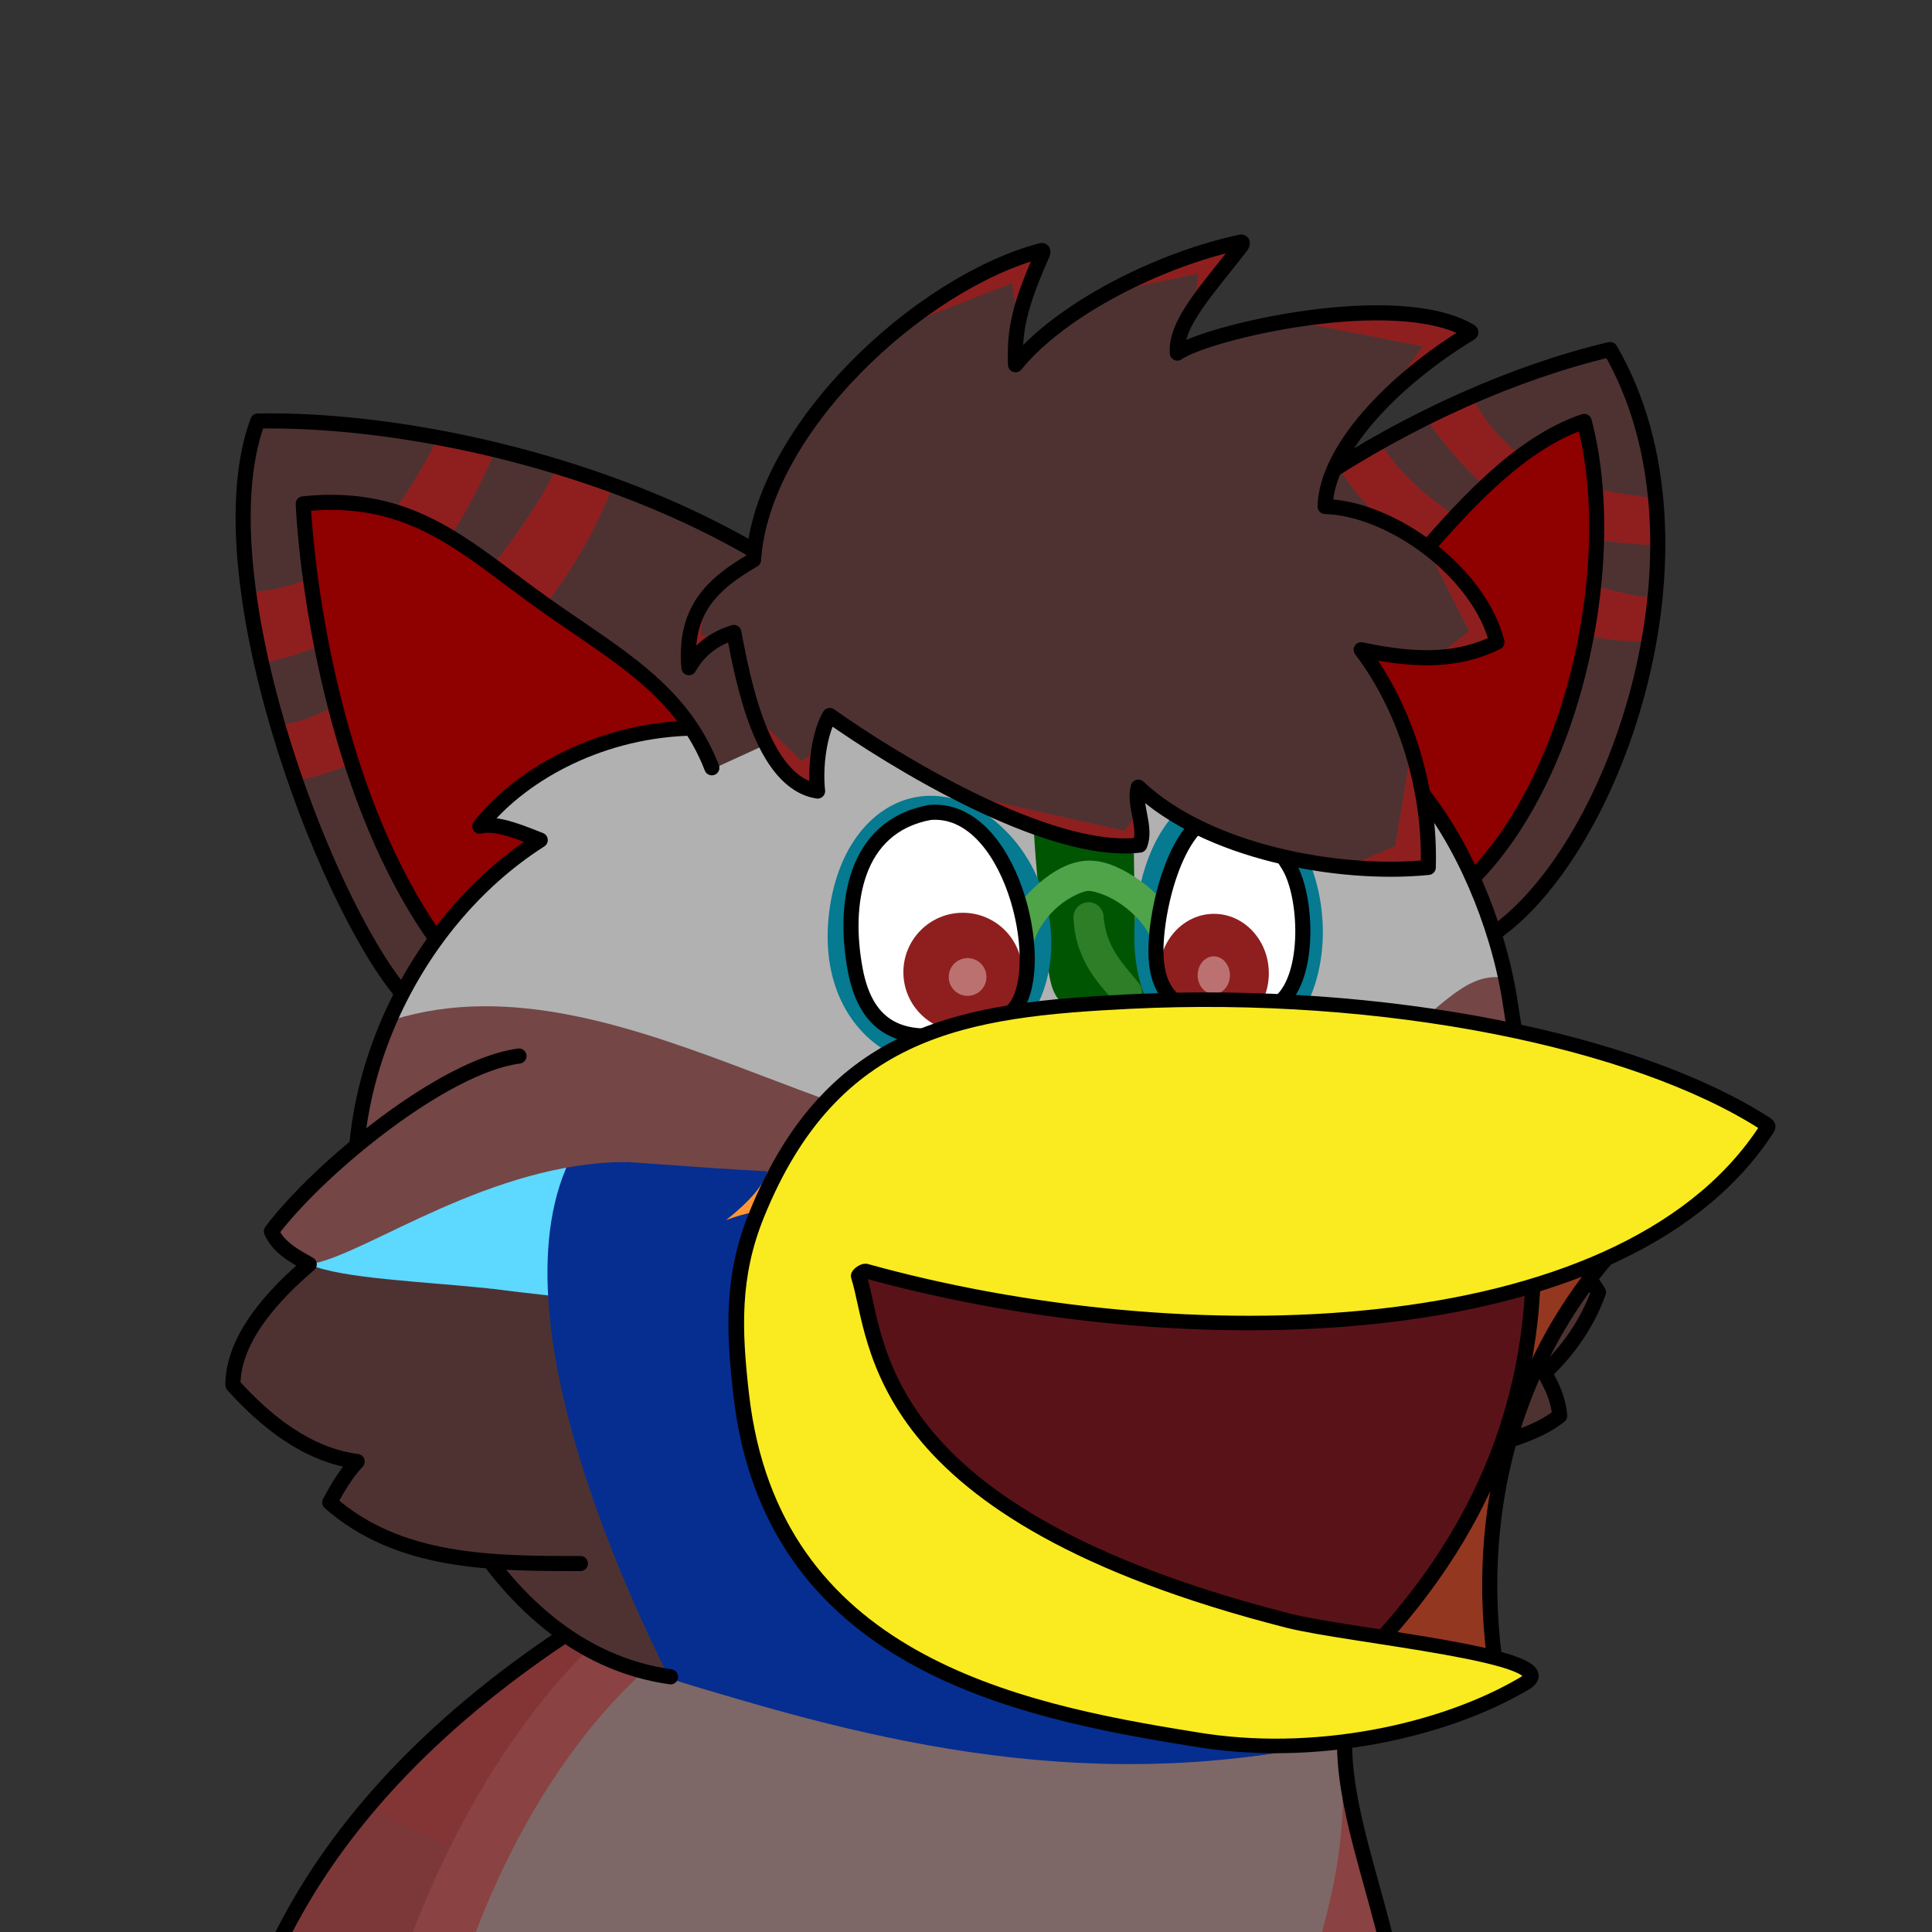 <?xml version="1.0" encoding="UTF-8" standalone="no"?>
<!-- Created with Inkscape (http://www.inkscape.org/) -->

<svg
   width="512"
   height="512"
   viewBox="0 0 135.467 135.467"
   version="1.1"
   id="svg5"
   inkscape:version="1.2.1 (9c6d41e410, 2022-07-14, custom)"
   sodipodi:docname="popping.svg"
   xml:space="preserve"
   xmlns:inkscape="http://www.inkscape.org/namespaces/inkscape"
   xmlns:sodipodi="http://sodipodi.sourceforge.net/DTD/sodipodi-0.dtd"
   xmlns="http://www.w3.org/2000/svg"
   xmlns:svg="http://www.w3.org/2000/svg"><rect x="0" y="0" width="135.467" height="135.467" fill="#333333" stroke="none"/><sodipodi:namedview
     id="namedview7"
     pagecolor="#ffffff"
     bordercolor="#666666"
     borderopacity="1.0"
     inkscape:pageshadow="2"
     inkscape:pageopacity="0.0"
     inkscape:pagecheckerboard="0"
     inkscape:document-units="px"
     showgrid="false"
     inkscape:zoom="2.434693"
     inkscape:cx="295.72517"
     inkscape:cy="355.4863"
     inkscape:window-width="1920"
     inkscape:window-height="1011"
     inkscape:window-x="0"
     inkscape:window-y="32"
     inkscape:window-maximized="1"
     inkscape:current-layer="g11376"
     inkscape:showpageshadow="0"
     inkscape:deskcolor="#d1d1d1" /><defs
     id="defs2" /><g
     inkscape:groupmode="layer"
     id="layer2"
     inkscape:label="Base Frame"
     style="display:inline"><g
       id="g1082"
       style="display:inline"
       transform="translate(0,12.877)"
       inkscape:label="left ear [ears.canine]"><path
         style="opacity:1;fill:#4e3232;fill-opacity:1;stroke:none;stroke-width:1.058;stroke-linecap:round;stroke-linejoin:round;stroke-dasharray:none;stroke-opacity:1"
         d="m 75.792,37.298 c 7.393,-12.51 23.862,-22.55 37.108,-25.668 8.042,13.843 0.138,35.895 -8.699,41.309"
         id="path1034"
         sodipodi:nodetypes="ccc"
         inkscape:label="path1034 [ears.canine.base] {mandatory}" /><path
         style="display:inline;fill:#8f1f1f;fill-opacity:1;stroke:none;stroke-width:1.058;stroke-linecap:round;stroke-linejoin:round;stroke-opacity:1"
         d="m 96.806,18.091 c 2.513,4.908 13.522,10.618 19.24,10.948 l -0.429,3.06 C 106.434,32.323 97.115,25.241 93.822,19.862 Z"
         id="path8681-3-7"
         sodipodi:nodetypes="ccccc"
         inkscape:label="path8681-3 [ears.canine.stripe.2] {hidden}" /><path
         style="display:inline;fill:#8f1f1f;fill-opacity:1;stroke:none;stroke-width:1.058;stroke-linecap:round;stroke-linejoin:round;stroke-opacity:1"
         d="m 103.189,14.916 c 2.442,4.789 7.082,6.619 12.899,7.114 l 0.164,3.323 c -8.767,-0.18 -12.697,-3.851 -16.304,-8.925 z"
         id="path8681-6"
         sodipodi:nodetypes="ccccc"
         inkscape:label="path8681 [ears.canine.stripe.1] {hidden}" /><path
         style="opacity:1;fill:#8f0000;fill-opacity:1;stroke:none;stroke-width:1.058;stroke-linecap:round;stroke-linejoin:round;stroke-opacity:1"
         d="m 87.611,36.922 c 7.292,-1.766 14.017,-17.063 23.469,-20.253 2.741,10.331 -1.062,27.268 -9.794,33.768"
         id="path2636"
         sodipodi:nodetypes="ccc"
         inkscape:label="path2636 [ears.canine.inner] {mandatory}" /><path
         style="opacity:1;fill:none;fill-opacity:1;stroke:#000000;stroke-width:1.058;stroke-linecap:round;stroke-linejoin:round;stroke-opacity:1"
         d="m 87.611,36.922 c 7.292,-1.766 14.017,-17.063 23.469,-20.253 2.741,10.331 -1.062,27.268 -9.794,33.768"
         id="path432"
         sodipodi:nodetypes="ccc" /><path
         style="opacity:1;fill:none;stroke:#000000;stroke-width:1.058;stroke-linecap:round;stroke-linejoin:round;stroke-dasharray:none;stroke-opacity:1"
         d="m 75.792,37.298 c 7.393,-12.51 23.862,-22.55 37.108,-25.668 8.042,13.843 0.138,35.895 -8.699,41.309"
         id="path998"
         sodipodi:nodetypes="ccc" /></g><g
       id="g1844"
       transform="rotate(-5.351,243.928,83.843)"
       style="display:inline"><path
         style="opacity:1;fill:#4e3232;fill-opacity:1;stroke:none;stroke-width:1.058;stroke-linecap:round;stroke-linejoin:round;stroke-dasharray:none;stroke-opacity:1"
         d="m 106.374,65.224 c 3.326,1.398 5.078,5.598 5.13,9.019 -0.683,0.503 -1.543,0.498 -2.305,0.784 1.145,0.738 2.247,2.001 2.826,3.257 -0.943,2.038 -2.514,3.916 -4.302,5.278 0.462,0.989 0.807,1.988 0.785,3.096 -2.502,1.623 -5.686,1.347 -8.246,2.927"
         id="path1766"
         inkscape:label="path1766 [head.base]" /><path
         style="display:inline;fill:#5dd8ff;stroke:none;stroke-width:1.058;stroke-linecap:round;stroke-linejoin:round;stroke-miterlimit:4;stroke-dasharray:none;stroke-opacity:1"
         d="m 107.059,79.158 c 1.975,0.996 5.082,7.044 3.859,7.665 -0.815,0.414 -1.609,1.315 -3.488,1.255 -10.441,11.284 -3.073,-21.966 -0.371,-8.92 z"
         id="path1399-3"
         sodipodi:nodetypes="cscc"
         inkscape:label="path1399 {hidden} [head.horizontal-stripe]"
         transform="rotate(5.351,243.928,83.843)" /><path
         style="opacity:1;fill:none;fill-opacity:1;stroke:#000000;stroke-width:1.058;stroke-linecap:round;stroke-linejoin:round;stroke-dasharray:none;stroke-opacity:1"
         d="m 106.374,65.224 c 3.326,1.398 5.078,5.598 5.13,9.019 -0.683,0.503 -1.543,0.498 -2.305,0.784 1.145,0.738 2.247,2.001 2.826,3.257 -0.943,2.038 -2.514,3.916 -4.302,5.278 0.462,0.989 0.807,1.988 0.785,3.096 -2.502,1.623 -5.686,1.347 -8.246,2.927"
         id="path4263"
         inkscape:label="path1766 [head.base]" /></g><g
       id="g1096"
       inkscape:label="[body]"><path
         id="path2005"
         style="fill:#7c3838;fill-opacity:1;stroke:none;stroke-width:1.058;stroke-linecap:round;stroke-linejoin:round"
         d="m 94.246,121.79 c -13.426,3.263 -27.398,0.695 -40.548,-2.528 -2.687,-0.558 -5.345,-1.795 -7.812,-1.943 -4.237,-1.165 -5.873,-4.038 -8.369,-0.999 -10.417,7.291 -19.297,18.041 -21.271,30.921 -1.763,4.581 4.161,2.749 6.738,3.366 23.427,1.317 46.845,2.789 70.271,4.108 2.972,-2.422 4.079,-6.623 4.467,-10.332 0.725,-7.711 -3.341,-14.984 -3.476,-22.593 z"
         sodipodi:nodetypes="ccccccccc"
         inkscape:label="path2005 [body.base] {mandatory}" /><path
         id="path18667"
         style="fill:#833535;fill-opacity:1;stroke:none;stroke-width:1.058;stroke-linecap:round;stroke-linejoin:round"
         d="m 94.246,121.79 c -13.426,3.263 -27.398,0.695 -40.548,-2.528 -2.687,-0.558 -5.345,-1.795 -7.812,-1.943 -4.237,-1.165 -5.873,-4.038 -8.369,-0.999 -4.176,2.923 -8.106,6.403 -11.442,10.352 10.514,7.636 46.683,9.691 70.546,7.646 -1.007,-4.161 -2.3,-8.292 -2.375,-12.528 z"
         sodipodi:nodetypes="ccccccc"
         inkscape:label="path2005 [body.shoulder] {hidden}" /><path
         style="display:inline;fill:#8a4242;fill-opacity:1;stroke:none;stroke-width:1.058;stroke-linecap:round;stroke-linejoin:round;stroke-dasharray:none;stroke-opacity:1"
         d="m 94.016,121.619 c 0.501,5.8 1.823,7.92 3.226,14.359 -2.417,8.408 -6.508,16.04 -7.608,21.479 -32.166,-0.529 -64.298,-3.817 -64.268,-3.798 -0.788,-9.24 5.878,-30.176 18.658,-40.516 21.996,-0.982 50.86,9.102 49.992,8.476 z"
         id="path20366"
         sodipodi:nodetypes="cccccc"
         inkscape:label="path20175 [body.belly-outline] {hidden}" /><path
         style="display:inline;fill:#7e6767;fill-opacity:1;stroke:none;stroke-width:1.058;stroke-linecap:round;stroke-linejoin:round;stroke-dasharray:none;stroke-opacity:1"
         d="m 93.749,121.34 c 2.358,12.555 -6.2,25.424 -7.766,33.166 -27.889,-0.458 -55.748,-3.31 -55.722,-3.293 -0.683,-8.011 5.097,-26.163 16.177,-35.128 19.072,-0.852 48.064,5.799 47.311,5.256 z"
         id="path20175"
         sodipodi:nodetypes="ccccc"
         inkscape:label="path20175 [body.belly] {hidden}" /></g><g
       id="g2432"
       inkscape:label="[head]"><path
         id="path538"
         style="display:inline;fill:#4e3232;fill-opacity:1;stroke:none;stroke-width:1.058;stroke-linecap:round;stroke-linejoin:round"
         d="m 75.517,44.144 c -10.06,-0.332 -19.026,4.841 -28.559,7.094 -4.907,0.545 -10.003,2.678 -13.075,6.316 1.193,1.319 5.783,0.861 2.461,2.607 -9.307,7.106 -13.701,20.211 -9.75,31.368 2.508,9.158 6.348,19.257 15.098,24.122 5.391,2.416 10.6,3.586 16.285,5.111 11.575,2.591 24.519,4.115 36.221,1.237 -0.057,-5.59 4.539,-9.508 7.088,-14.061 4.763,-6.625 6.144,-14.943 5.784,-22.937 -0.278,-8.334 -0.81,-16.982 -4.343,-24.665 C 98.408,52.426 90.328,46.963 81.76,44.594 79.72,44.11 77.599,44.184 75.517,44.144 Z"
         sodipodi:nodetypes="ccccccccccccc"
         inkscape:label="path538 [head.base] {mandatory}" /><path
         style="display:inline;fill:#5dd8ff;stroke:none;stroke-width:1.058;stroke-linecap:round;stroke-linejoin:round;stroke-miterlimit:4;stroke-dasharray:none;stroke-opacity:1"
         d="m 107.045,79.491 c 0.174,1.64 0.338,6.333 0.232,8.595 -2.062,0.446 -40.06,8.404 -82.716,0.757 -0.239,-1.86 0.275,-6.222 0.674,-8.726 39.777,4.915 66.011,-2.244 81.81,-0.626 z"
         id="path1399"
         sodipodi:nodetypes="ccccc"
         inkscape:label="path1399 {hidden} [head.horizontal-stripe]" /><path
         style="display:inline;fill:#3b5aa5;fill-opacity:1;stroke:none;stroke-width:1.058;stroke-linecap:round;stroke-linejoin:round;stroke-miterlimit:4;stroke-dasharray:none;stroke-opacity:1"
         d="M 47.018,117.575 C 46.042,107.213 45.161,53.792 65.403,53.987 c 13.231,0.128 8.21,21.441 12.568,24.969 1.494,1.21 3.602,0.329 3.423,-1.247 -0.735,-6.46 -8.769,-23.042 5.368,-23.068 12.238,-0.023 22.342,48.954 10.991,58.49 -3.162,2.657 -3.679,6.601 -3.556,8.868 -20.201,4.168 -35.247,-0.779 -47.18,-4.424 z"
         id="path12887"
         sodipodi:nodetypes="cssssscc"
         inkscape:label="pattern1 {hidden} [head.eyes-and-cheeks]" /><path
         style="display:inline;fill:#052e90;fill-opacity:1;stroke:none;stroke-width:1.058;stroke-linecap:round;stroke-linejoin:round;stroke-miterlimit:4;stroke-dasharray:none;stroke-opacity:1"
         d="M 46.95,117.696 C 43.788,111.375 33.151,88.876 41.546,78.859 c 7.316,-8.729 22.766,-0.786 34.145,-1.279 2.241,-0.097 4.479,-0.275 6.722,-0.331 7.017,-0.175 16.625,-5.453 21.058,-0.011 7.596,9.326 2.148,25.752 -5.718,35.893 -2.531,3.264 -3.679,6.601 -3.556,8.868 -18.785,4.366 -35.315,-0.658 -47.248,-4.303 z"
         id="path2291-5"
         sodipodi:nodetypes="caaasscc"
         inkscape:label="pattern1 {hidden} [head.cheeks]" /><path
         style="display:inline;fill:#ff9736;fill-opacity:1;stroke:none;stroke-width:0.265px;stroke-linecap:round;stroke-linejoin:round;stroke-miterlimit:4;stroke-dasharray:none;stroke-opacity:1"
         d="m 62.54,91.605 c 2.802,-6.686 -6.784,-8.006 -11.631,-6.051 4.891,-3.904 3.673,-5.865 -2.105,-9.217 6.452,2.369 8.762,3.045 9.32,-2.771 1.072,3.528 5.392,2.32 7.741,0.38 0.837,4.587 8.007,4.891 12.171,4.029 -2.772,3.612 -0.793,6.585 2.455,8.757 -6.36,-0.619 -11.045,0.234 -17.951,4.874 z"
         id="path8847-6"
         sodipodi:nodetypes="cccccccc"
         inkscape:label="left splash {hidden} [head.splash]" /><path
         style="display:inline;fill:#ff9736;fill-opacity:1;stroke:none;stroke-width:0.265px;stroke-linecap:round;stroke-linejoin:round;stroke-miterlimit:4;stroke-dasharray:none;stroke-opacity:1"
         d="m 95.667,87.894 c -2.895,-4.671 2.971,-7.067 6.483,-6.225 -3.845,-2.304 -5.466,-4.334 -2.163,-7.61 -3.902,2.623 -6.889,3.286 -8.164,-1.021 -0.16,2.796 -2.536,3.58 -4.393,2.425 0.16,3.564 -2.885,4.025 -5.775,3.917 2.397,2.359 1.109,5.857 -0.703,7.915 5.059,-2.61 10.551,-3.57 14.714,0.599 z"
         id="path8847"
         sodipodi:nodetypes="cccccccc"
         inkscape:label="right splash {hidden} [head.splash]" /><path
         id="path14591"
         style="display:inline;fill:#744646;fill-opacity:1;stroke:none;stroke-width:1.058;stroke-linecap:round;stroke-linejoin:round"
         d="m 75.517,44.144 c -10.06,-0.332 -19.026,4.841 -28.559,7.094 -4.552,0.794 -9.896,2.63 -12.968,6.269 1.193,1.319 5.676,0.909 2.354,2.654 -6.643,5.072 -10.784,13.201 -11.172,21.496 20.907,-2.252 31.434,3.934 54.899,-2.232 14.455,2.249 20.936,-0.958 26.716,-0.481 -0.425,-6.385 -1.377,-12.774 -4.06,-18.607 C 98.408,52.426 90.328,46.963 81.76,44.594 79.72,44.11 77.599,44.184 75.517,44.144 Z"
         sodipodi:nodetypes="cccccccccc"
         inkscape:label="path538 [head.half.upper] {hidden}" /><path
         id="path20485"
         style="display:inline;fill:#b1b1b1;fill-opacity:1;stroke:none;stroke-width:1.058;stroke-linecap:round;stroke-linejoin:round"
         d="m 75.517,44.144 c -10.06,-0.332 -19.026,4.841 -28.559,7.094 -4.552,0.794 -9.908,2.678 -12.98,6.316 1.193,1.319 5.688,0.861 2.366,2.607 -3.854,2.942 -6.866,6.914 -8.791,11.349 16.523,-5.173 35.158,12.615 47.587,7.345 3.389,0.039 5.46,-1.767 8.004,-1.618 14.948,0.874 17.345,-9.586 22.318,-8.665 -0.589,-2.382 -1.701,-5.987 -2.735,-8.235 C 98.408,52.426 90.328,46.963 81.76,44.594 79.72,44.11 77.599,44.184 75.517,44.144 Z"
         sodipodi:nodetypes="ccccccscccc"
         inkscape:label="path3311 [head.half.upper.alt] {hidden}" /></g><g
       id="g1041"
       style="display:inline"
       transform="translate(0,12.877)"
       inkscape:label="right ear [ears.canine]"><path
         style="display:inline;opacity:1;fill:#4e3232;fill-opacity:1;stroke:none;stroke-width:1.058;stroke-linecap:round;stroke-linejoin:round;stroke-dasharray:none;stroke-opacity:1"
         d="M 63.727,34.737 C 53.749,22.27 31.907,16.394 18.074,16.644 c -3.977,10.694 4.516,33.407 10.064,40.061 2.039,-4.437 5.748,-7.82 9.384,-10.742 -1.257,-0.305 -2.238,-1.032 -3.546,-1.064 2.432,-2.727 3.928,-5.171 14.222,-6.942 0.527,0.978 1.483,2.046 1.73,3.101"
         id="path933"
         sodipodi:nodetypes="ccccccc"
         inkscape:label="path933 [ears.canine.base] {mandatory}" /><path
         style="display:inline;opacity:1;fill:#8f1f1f;fill-opacity:1;stroke:none;stroke-width:1.058;stroke-linecap:round;stroke-linejoin:round;stroke-opacity:1"
         d="m 17.434,41.553 c 6.582,-0.573 10.033,-4.473 13.28,-10.871 l 3.998,0.951 C 30.463,41.538 25.793,44.774 18.349,46.543 Z"
         id="path8681"
         transform="translate(0,-12.877)"
         sodipodi:nodetypes="ccccc"
         inkscape:label="path8681 [ears.canine.stripe.1] {hidden}" /><path
         style="display:inline;fill:#8f1f1f;fill-opacity:1;stroke:none;stroke-width:1.058;stroke-linecap:round;stroke-linejoin:round;stroke-opacity:1"
         d="m 19.466,37.959 c 6.751,-0.599 16.587,-11.754 19.6,-18.116 l 3.915,1.308 C 39.001,31.717 28.378,40.59 20.731,41.86 Z"
         id="path8681-3"
         sodipodi:nodetypes="ccccc"
         inkscape:label="path8681-3 [ears.canine.stripe.2] {hidden}" /><path
         style="display:inline;opacity:1;fill:#8f0000;fill-opacity:1;stroke:none;stroke-width:1.058;stroke-linecap:round;stroke-linejoin:round;stroke-dasharray:none;stroke-opacity:1"
         d="m 36.94,28.737 c -4.819,-3.418 -8.231,-7.612 -15.68,-6.286 1.261,9.054 2.41,20.962 9.292,30.461 1.855,-1.987 3.74,-3.97 5.649,-5.924 0.242,-0.247 1.239,-0.823 1.337,-1.09 0.172,-0.465 -2.803,-0.786 -3.12,-0.794 -0.073,-0.002 -0.922,-0.1 -0.863,-0.144 2.786,-4.204 9.874,-6.181 14.609,-6.888 C 45.219,33.784 40.745,31.965 36.94,28.737 Z"
         id="path415"
         sodipodi:nodetypes="cccsscccc"
         inkscape:label="path415 [ears.canine.inner] {mandatory}" /><path
         style="opacity:1;fill:none;stroke:#000000;stroke-width:1.058;stroke-linecap:round;stroke-linejoin:round;stroke-dasharray:none;stroke-opacity:1"
         d="m 30.552,52.912 c -6.707,-9.438 -8.93,-23.615 -9.292,-30.461 7.765,-0.809 11.518,3.219 16.952,7.066 5.037,3.566 9.557,5.935 11.701,11.442"
         id="path1776"
         sodipodi:nodetypes="ccsc" /><path
         style="opacity:1;fill:none;stroke:#000000;stroke-width:1.058;stroke-linecap:round;stroke-linejoin:round;stroke-dasharray:none;stroke-opacity:1"
         d="M 28.138,56.705 C 22.59,50.051 14.097,27.338 18.074,16.644 31.907,16.394 53.749,22.27 63.727,34.737"
         id="path1000"
         sodipodi:nodetypes="ccc" /></g><path
       style="opacity:1;fill:none;stroke:#000000;stroke-width:1.058;stroke-linecap:round;stroke-linejoin:round;stroke-dasharray:none;stroke-opacity:1"
       d="m 39.455,114.761 c -19.144,12.801 -23.096,26.891 -23.734,35.514 l 77.929,4.61 c 4.447,-4.416 5.013,-12.656 3.654,-18.401 -1.808,-7.64 -5.154,-14.959 -1.127,-20.829 4.253,-6.201 9.035,-10.948 10.619,-21.504 0.876,-5.841 0.774,-13.462 -0.94,-24.092 C 104.989,64.677 102.491,58.929 99.499,55.362 96.082,51.289 85.703,44.391 77.918,44.048 73.946,43.874 66.496,44.873 62.778,46.488"
       id="path1772"
       sodipodi:nodetypes="cccssssssc" /><path
       style="display:inline;opacity:1;fill:none;stroke:#000000;stroke-width:1.058;stroke-linecap:round;stroke-linejoin:round;stroke-dasharray:none;stroke-opacity:1"
       d="m 48.259,51.059 c -6.606,0.236 -11.98,3.499 -14.616,6.872 1.206,-0.323 3.154,0.563 4.237,0.972 -9.238,5.888 -14.518,17.93 -12.548,27.896 2.554,12.915 8.651,28.907 21.685,30.777"
       id="path1780"
       sodipodi:nodetypes="cccsc" /><g
       id="g1068"
       style="display:inline"
       transform="translate(0,12.877)"><path
         style="display:inline;opacity:1;fill:#4e3232;fill-opacity:1;stroke:none;stroke-width:1.058;stroke-linecap:round;stroke-linejoin:round;stroke-dasharray:none;stroke-opacity:1"
         d="m 36.391,61.17 c -5.359,0.699 -14.141,7.98 -17.363,12.292 0.478,1.124 1.633,1.739 2.655,2.312 -2.371,2.021 -5.352,5.118 -5.352,8.466 2.314,2.564 5.199,4.891 8.716,5.362 -0.797,0.847 -1.378,1.85 -1.929,2.866 4.863,4.289 11.452,4.287 17.577,4.287 C 32.706,84.784 32.946,72.95 36.391,61.17 Z"
         id="path1768"
         inkscape:label="path1768 [head.base]"
         sodipodi:nodetypes="cccccccc" /><path
         style="display:inline;fill:#5dd8ff;stroke:none;stroke-width:1.058;stroke-linecap:round;stroke-linejoin:round;stroke-miterlimit:4;stroke-dasharray:none;stroke-opacity:1"
         d="m 26.136,66.807 c 2.375,0.159 5.816,1.164 9.099,1.449 0.628,0.055 -0.209,9.282 -0.823,9.219 -5.053,-0.519 -10.38,-0.702 -12.714,-1.681 -2.001,-0.947 -2.439,-1.673 -2.682,-2.236 -0.002,-0.36 2.44,-3.42 7.12,-6.751 z"
         id="path1399-3-6"
         sodipodi:nodetypes="cssccc"
         inkscape:label="path1399 {hidden} [head.horizontal-stripe]" /><path
         style="display:inline;fill:#744646;fill-opacity:1;stroke:none;stroke-width:1.058;stroke-linecap:round;stroke-linejoin:round;stroke-dasharray:none;stroke-opacity:1"
         d="m 43.931,81.477 c -9.456,0.005 -18.116,6.37 -21.947,7.118 -0.803,0.153 -1.654,-0.924 -2.806,-2.55 3.389,-3.638 12.633,-12.06 17.305,-11.95 2.921,0.182 8.371,6.236 7.448,7.382 z"
         id="path14656"
         inkscape:label="path14656 [head.half.upper] {hidden}"
         transform="translate(0,-12.877)"
         sodipodi:nodetypes="ccccc" /><path
         style="opacity:1;fill:none;stroke:#000000;stroke-width:1.058;stroke-linecap:round;stroke-linejoin:round;stroke-dasharray:none;stroke-opacity:1"
         d="m 36.391,61.17 c -5.359,0.699 -14.141,7.98 -17.363,12.292 0.478,1.124 1.633,1.739 2.655,2.312 -2.371,2.021 -5.352,5.118 -5.352,8.466 2.314,2.564 5.199,4.891 8.716,5.362 -0.797,0.847 -1.378,1.85 -1.929,2.866 4.863,4.289 11.452,4.287 17.577,4.287"
         id="path1070" /></g><g
       id="g909"
       inkscape:label="collar {hidden} [accessories.collar]"
       style="display:none;stroke:#000000;stroke-width:1.257;stroke-linecap:round;stroke-linejoin:round;stroke-miterlimit:4;stroke-dasharray:none;stroke-opacity:1"
       transform="matrix(0.842,0,0,0.842,-115.588,-8.053)"><path
         style="fill:#45c631;fill-opacity:0.997;stroke:#000000;stroke-width:1.257;stroke-linecap:round;stroke-linejoin:round;stroke-miterlimit:4;stroke-dasharray:none;stroke-opacity:1"
         d="m 177.14,151.109 c 15.759,14.054 53.04,14.227 73.518,11.875 1.379,-2.913 0.903,-5.832 -1.153,-8.717 -23.357,2.377 -40.659,1.856 -66.171,-9.092 -2.923,0.052 -6.184,2.756 -6.195,5.933 z"
         id="path1436"
         sodipodi:nodetypes="ccccc"
         inkscape:label="background [accessories.collar.base] {mandatory}" /><g
         id="g3302"
         transform="matrix(1.35,0.246,-0.245,1.355,-139.658,-158.398)"
         inkscape:label="buckle"
         style="stroke-width:0.914;stroke-linecap:round;stroke-linejoin:round;stroke-miterlimit:4;stroke-dasharray:none"><path
           style="color:#000000;display:inline;fill:#f6d03a;stroke:#000000;stroke-width:0.914;stroke-linecap:round;stroke-linejoin:round;stroke-miterlimit:4;stroke-dasharray:none;stroke-opacity:1"
           d="m 294.727,176.439 c -0.68,0.043 -1.344,0.136 -1.893,0.264 -0.274,0.064 -0.518,0.136 -0.735,0.23 -0.217,0.094 -0.435,0.168 -0.619,0.489 -0.116,0.203 -0.142,0.349 -0.183,0.545 -0.041,0.196 -0.074,0.422 -0.104,0.675 -0.06,0.505 -0.103,1.116 -0.121,1.74 -0.018,0.624 -0.011,1.259 0.03,1.812 0.041,0.553 0.078,0.992 0.285,1.406 0.151,0.276 0.414,0.429 0.645,0.547 0.23,0.099 0.48,0.162 0.754,0.213 0.548,0.102 1.191,0.143 1.844,0.139 0.653,-0.004 1.309,-0.053 1.867,-0.151 0.558,-0.098 1.005,-0.138 1.41,-0.585 0.353,-0.389 0.44,-0.822 0.554,-1.371 0.114,-0.549 0.188,-1.191 0.223,-1.842 0.034,-0.65 0.027,-1.305 -0.033,-1.881 -0.06,-0.576 -0.128,-1.058 -0.424,-1.487 -0.381,-0.551 -0.935,-0.621 -1.533,-0.703 -0.598,-0.082 -1.287,-0.085 -1.967,-0.042 z m 0.098,1.909 c 0.469,0.067 0.952,-0.024 1.312,0.025 0.36,0.049 0.462,0.1 0.511,0.131 0.014,0.027 0.121,0.318 0.16,0.69 0.038,0.372 0.045,0.833 0.021,1.289 -0.024,0.456 -0.079,0.907 -0.152,1.261 -0.073,0.353 -0.164,0.583 -0.193,0.599 -0.066,0.036 -0.181,0.083 -0.534,0.145 -0.353,0.062 -0.814,0.1 -1.266,0.103 -0.452,0.002 -0.902,-0.029 -1.229,-0.09 -0.163,-0.03 -0.301,-0.067 -0.376,-0.099 -0.079,-0.059 -0.117,-0.529 -0.13,-0.684 -0.028,-0.375 -0.033,-0.834 -0.019,-1.285 0.013,-0.451 0.044,-0.897 0.085,-1.245 0.005,-0.192 0.062,-0.379 0.119,-0.537 0.085,-0.036 0.227,-0.083 0.401,-0.124 0.347,-0.082 0.822,-0.244 1.291,-0.177 z"
           id="path6152"
           sodipodi:nodetypes="csssssscccscsssscssccsccssssscsccsccsss"
           inkscape:label="path6152 [accessories.collar.buckle] {hidden}" /><path
           style="color:#000000;display:inline;fill:#f6d03a;fill-opacity:1;stroke:#000000;stroke-width:0.914;stroke-linecap:round;stroke-linejoin:round;stroke-miterlimit:4;stroke-dasharray:none;stroke-opacity:1"
           d="m 299.271,179.345 c -1.118,0.431 -2.541,0.239 -3.973,0.416 -0.345,0.043 -0.599,0.501 -0.568,0.846 0.032,0.345 0.337,0.881 0.682,0.839 1.25,-0.155 2.752,0.087 4.205,-0.472 0.334,-0.129 0.527,-0.593 0.431,-0.926 -0.095,-0.334 -0.443,-0.831 -0.777,-0.702 z"
           id="path42393"
           sodipodi:nodetypes="ccccssc"
           inkscape:label="path42393 [accessories.collar.buckle] {hidden}" /></g></g></g><g
     inkscape:groupmode="layer"
     id="layer3"
     inkscape:label="Frame 1"
     style="display:none"><path
       style="display:inline;fill:#005502;fill-opacity:1;stroke:none;stroke-width:0.265px;stroke-linecap:round;stroke-linejoin:round;stroke-miterlimit:4;stroke-dasharray:none;stroke-opacity:1"
       d="m 72.6,50.273 c -0.501,3.586 -0.107,10.105 0.55,14.801 0.216,1.547 0.136,3.536 0.203,4.405 0.297,3.842 1.614,7.238 3.988,10.665 l 7.372,-2.08 -4.232,-7.616 c -0.594,-2.034 -0.835,-2.724 -0.897,-5.775 -0.097,-4.781 -0.112,-9.24 -0.231,-14.073 -1.68,-1.015 -4.567,-0.958 -6.754,-0.326 z"
       id="path6070-5"
       sodipodi:nodetypes="csscccsccc"
       inkscape:label="divider {hidden} [head.divider]" /><path
       style="display:inline;fill:#057a90;fill-opacity:1;stroke:none;stroke-width:0.265px;stroke-linecap:round;stroke-linejoin:round;stroke-miterlimit:4;stroke-dasharray:none;stroke-opacity:1"
       d="m 91.197,71.172 c -4.612,6.27 -12.887,2.087 -11.465,-7.665 1.158,-7.942 7.037,-10.559 10.977,-5.045 2.461,3.444 2.887,9.02 0.489,12.71 z"
       id="path955-3-5-3"
       sodipodi:nodetypes="csscc"
       inkscape:label="eye ring {hidden} [head.eye.ring]" /><g
       id="g4769"
       transform="translate(0,12.877)"
       inkscape:label="g4769 [face.muzzle] {hidden}"
       style="display:none"><path
         style="display:inline;opacity:1;fill:#8f1f1f;fill-opacity:1;stroke:none;stroke-width:1.058;stroke-linecap:round;stroke-linejoin:round;stroke-dasharray:none;stroke-opacity:1"
         d="m 80.24,89.794 c 3.285,-0.224 7.448,-2.62 9.866,-5.792 2.132,-2.797 6.516,-11.302 4.669,-14.889 -1.852,-3.596 -7.027,-4.532 -10.619,-5.27 -2.302,-0.248 -5.407,-0.202 -7.695,0.56 -5.852,1.951 -6.887,10.076 -5.897,15.026 0.604,2.934 5.342,10.648 9.676,10.366 z"
         id="path1784"
         sodipodi:nodetypes="csscsccc"
         inkscape:label="path1784 [face.muzzle.base] {mandatory}" /><path
         style="display:inline;fill:#96bf21;fill-opacity:1;stroke:none;stroke-width:1.058;stroke-linecap:round;stroke-linejoin:round;stroke-dasharray:none;stroke-opacity:1"
         d="m 94.512,68.886 c -0.087,-2.252 -7.721,-4.25 -10.543,-5.056 -2.001,-0.673 -6.893,0.117 -8.365,0.877 2.449,2.876 7.975,4.221 12.237,4.785 2.439,0.323 6.225,0.163 6.67,-0.606 z"
         id="path11514-3"
         sodipodi:nodetypes="cccsc"
         inkscape:label="path11514 [face.muzzle.top] {hidden}" /><path
         style="display:inline;opacity:1;fill:none;stroke:#000000;stroke-width:1.058;stroke-linecap:round;stroke-linejoin:round;stroke-dasharray:none;stroke-opacity:1"
         d="m 84.156,63.842 c 3.592,0.739 8.768,1.674 10.619,5.27 1.847,3.586 -2.538,12.092 -4.669,14.889 -2.418,3.173 -6.581,5.569 -9.866,5.792"
         id="path4771"
         sodipodi:nodetypes="cssc"
         inkscape:label="path4771" /><g
         id="g434-2"
         style="display:inline;stroke-width:0.89"
         transform="matrix(1.121,0,0,1.127,-21.363,4.568)"
         inkscape:label="g434-2"><path
           style="opacity:1;fill:#212121;fill-opacity:1;stroke:#000000;stroke-width:0.942;stroke-linecap:round;stroke-linejoin:round;stroke-dasharray:none;stroke-opacity:1"
           d="m 101.315,60.997 c -1.706,0.478 -5.114,-2.343 -3.916,-3.793 1.335,-1.616 6.424,-1.812 6.503,0.853 0.053,1.789 -1.22,2.557 -2.587,2.94 z"
           id="path1792-6"
           sodipodi:nodetypes="ssss"
           inkscape:label="path1792-6 [face.muzzle.snout] {mandatory}" /></g><path
         style="display:inline;opacity:1;fill:none;stroke:#000000;stroke-width:1.058;stroke-linecap:round;stroke-linejoin:round;stroke-dasharray:none;stroke-opacity:1"
         d="m 91.33,86.207 c -0.066,2.048 -0.909,3.618 -1.89,4.356"
         id="path1788"
         sodipodi:nodetypes="cc"
         transform="translate(0,-12.877)" /><path
         style="display:inline;opacity:1;fill:none;stroke:#000000;stroke-width:1.058;stroke-linecap:round;stroke-linejoin:round;stroke-dasharray:none;stroke-opacity:1"
         d="m 93.025,91.846 c -0.701,0.562 -2.337,-0.292 -3.585,-1.282 -3.228,2.264 -6.827,2.914 -10.655,1.855 -2.685,-0.743 -6.216,-3.549 -7.916,-4.265"
         id="path1790"
         sodipodi:nodetypes="ccsc"
         transform="translate(0,-12.877)" /></g><g
       id="g2681-7"
       inkscape:label="g2681 {hidden} [face.cat]"
       style="display:inline;stroke:#000000;stroke-width:0.811;stroke-linecap:round;stroke-linejoin:round;stroke-miterlimit:4;stroke-dasharray:none;stroke-opacity:1"
       transform="matrix(1.162,-0.59,0.59,1.164,-266.468,45.695)"><path
         style="fill:#ff9898;fill-opacity:1;stroke:none;stroke-width:0.811;stroke-linecap:round;stroke-linejoin:round;stop-color:#000000"
         d="m 232.592,146.237 c 0.441,1.131 0.616,2.295 0.496,3.319 -0.257,2.19 -1.916,3.713 -2.895,4.069 -1.781,0.649 -4.234,-2.89 -5.274,-4.612 -3.108,2.54 -8.188,3.81 -8.048,-2.85 -0.152,-1.845 1.359,-6.082 4.468,-7.214 4.136,-1.506 9.789,3.639 11.253,7.288 z"
         id="path1223-1"
         sodipodi:nodetypes="cssccsc"
         inkscape:label="path1223 [face.cat.base] {mandatory}" /><path
         style="fill:#686868;fill-opacity:1;stroke:none;stroke-width:0.811;stroke-linecap:round;stroke-linejoin:round;stop-color:#000000"
         d="m 224.053,145.65 c -1.021,-1.125 -1.234,-6.934 -0.939,-6.984 1.492,-0.254 4.672,1.308 5.892,2.723 0.196,0.227 0.897,5.167 0.206,6.2"
         id="path3409-2"
         sodipodi:nodetypes="cssc"
         inkscape:label="path3409 [face.cat.top] {hidden}" /><path
         style="fill:#034000;fill-opacity:1;stroke:none;stroke-width:0.811;stroke-linecap:round;stroke-linejoin:round;stop-color:#000000"
         d="m 223.727,144.457 c -0.246,-2.069 -0.275,-5.774 -0.599,-5.828 -1.936,-0.318 -4.302,1.646 -3.955,1.793 0.259,0.11 2.418,1.055 4.555,4.035 z"
         id="path15471-9"
         sodipodi:nodetypes="cssc"
         inkscape:label="path15471  [face.cat.sides] {hidden}" /><path
         style="fill:#034000;fill-opacity:1;stroke:none;stroke-width:0.811;stroke-linecap:round;stroke-linejoin:round;stop-color:#000000"
         d="m 229.42,146.754 c 0.007,-3.818 -0.684,-4.831 -0.453,-5.433 0.115,-0.301 2.65,2.589 2.658,3.134 0.002,0.131 -1.928,2.476 -2.204,2.299 z"
         id="path21206-3"
         sodipodi:nodetypes="cssc"
         inkscape:label="path21206 [face.cat.sides] {hidden}" /><path
         style="fill:none;stroke-width:0.811;stroke-linecap:round;stroke-linejoin:round;stop-color:#000000"
         d="m 216.836,146.186 c -0.159,2.355 0.585,3.738 2.065,4.433 1.668,0.783 4.397,0.295 5.813,-1.238 1.696,2.29 2.857,4.301 4.665,4.371 2.885,0.112 4.969,-4.723 3.131,-7.646"
         id="path665-9"
         sodipodi:nodetypes="cscsc" /><path
         style="fill:#b1b1b1;stroke-width:0.811;stroke-linecap:round;stroke-linejoin:round;stop-color:#000000"
         d="m 226.051,145.619 c 1.368,0.489 4.62,0.289 3.741,2.528 -0.59,1.503 -2.15,0.243 -2.852,0.683 -0.71,0.446 -0.807,1.658 -2.267,1.122 -1.857,-0.682 -0.866,-1.356 -1.588,-2.506 -0.596,-0.949 -2.045,-1.003 -1.522,-2.566 0.708,-2.116 3.437,0.363 4.487,0.738 z"
         id="path567-1"
         sodipodi:nodetypes="sssssss"
         inkscape:label="path567 [face.cat.snout] {mandatory}" /></g><path
       style="display:inline;fill:#057a90;fill-opacity:1;stroke:none;stroke-width:0.265px;stroke-linecap:round;stroke-linejoin:round;stroke-miterlimit:4;stroke-dasharray:none;stroke-opacity:1"
       d="m 72.426,72.521 c -4.929,7.312 -15.07,3.33 -14.208,-7.587 0.702,-8.89 7.437,-12.255 12.561,-6.457 3.2,3.622 4.174,9.766 1.647,14.044 z"
       id="path955-3-56"
       sodipodi:nodetypes="csscc"
       inkscape:label="eye ring {hidden} [head.eye.ring]" /><path
       style="color:#000000;display:inline;fill:#4fa349;fill-opacity:1;stroke-linecap:round;stroke-linejoin:round;-inkscape-stroke:none"
       d="m 76.668,62.449 c -1.13,-0.009 -2.279,0.501 -3.396,1.311 -1.117,0.809 -2.168,1.964 -2.686,3.445 a 1.058,1.058 0 0 0 0.65,1.348 1.058,1.058 0 0 0 1.348,-0.65 c 0.33,-0.945 1.086,-1.818 1.928,-2.428 0.842,-0.61 1.805,-0.911 2.139,-0.908 0.301,0.002 1.21,0.325 2.025,0.938 0.815,0.613 1.578,1.477 1.953,2.307 a 1.058,1.058 0 0 0 1.4,0.527 1.058,1.058 0 0 0 0.527,-1.4 c -0.575,-1.273 -1.555,-2.335 -2.607,-3.127 -1.053,-0.792 -2.136,-1.352 -3.281,-1.361 z"
       id="path452"
       inkscape:label="path452 [head.arrow.head] {hidden}" /><g
       id="g6441"
       style="display:inline"
       transform="translate(0,12.877)"
       inkscape:label="g6441 [eyes.open]"><path
         style="opacity:1;fill:#ffffff;fill-opacity:1;stroke:none;stroke-width:1.058;stroke-linecap:round;stroke-linejoin:round;stroke-opacity:1"
         d="m 86.006,44.154 c 1.956,0.271 3.455,2.149 4.378,3.699 1.254,2.106 1.71,8.06 -0.373,9.934 -0.811,0.73 -1.841,1.737 -2.862,1.817 -3.332,0.261 -6.1,-2.089 -6.1,-5.852 0.027,-3.483 1.784,-9.874 4.956,-9.599 z"
         id="path6433"
         sodipodi:nodetypes="cssscc"
         inkscape:label="path6433 [eyes.open.left.background] {mandatory}" /><ellipse
         style="display:inline;fill:#8f1f1f;fill-opacity:1;stroke:none;stroke-width:1.058;stroke-linecap:round;stroke-linejoin:round"
         id="ellipse6435"
         cx="85.204"
         cy="54.951"
         rx="3.846"
         ry="4.167"
         inkscape:label="ellipse6435 [eyes.open.left.iris] {hidden}" /><ellipse
         style="display:inline;fill:#bc7171;fill-opacity:1;stroke:none;stroke-width:1.058;stroke-linecap:round;stroke-linejoin:round"
         id="ellipse6437"
         cx="85.191"
         cy="55.087"
         rx="1.131"
         ry="1.323"
         inkscape:label="ellipse6437 [eyes.open.left.pupil] {hidden}" /><path
         style="opacity:1;fill:none;fill-opacity:1;stroke:#000000;stroke-width:1.058;stroke-linecap:round;stroke-linejoin:round;stroke-opacity:1"
         d="m 86.006,44.154 c 1.956,0.271 3.455,2.149 4.378,3.699 0.786,1.32 0.866,3.952 0.852,6.235 -0.018,2.847 -2.302,5.589 -4.087,5.546 -3.341,-0.081 -6.098,-2.119 -6.098,-5.882 0.027,-3.483 1.784,-9.874 4.956,-9.599 z"
         id="path6439"
         sodipodi:nodetypes="cssscc" /></g><g
       id="g6451"
       style="display:inline"
       transform="translate(0,12.877)"
       inkscape:label="g6451 [eyes.open]"><path
         style="opacity:1;fill:#ffffff;fill-opacity:1;stroke:none;stroke-width:1.058;stroke-linecap:round;stroke-linejoin:round;stroke-opacity:1"
         d="m 71.428,57.705 c -0.522,1.511 -2.119,3.815 -3.453,4.283 -4.226,1.004 -7.226,-2.709 -8.003,-6.845 -0.872,-4.608 -0.069,-10.074 5.22,-11.054 5.655,-0.489 8.371,10.147 6.236,13.615 z"
         id="path6443"
         sodipodi:nodetypes="ccccc"
         inkscape:label="path6443 [eyes.open.right.background] {mandatory}" /><circle
         style="fill:#8f1f1f;fill-opacity:1;stroke:none;stroke-width:1.058;stroke-linecap:round;stroke-linejoin:round"
         id="circle6445"
         cx="67.51"
         cy="55.291"
         r="4.167"
         inkscape:label="circle6445 [eyes.open.right.iris] {hidden}" /><circle
         style="fill:#bc7171;fill-opacity:1;stroke:none;stroke-width:1.058;stroke-linecap:round;stroke-linejoin:round"
         id="circle6447"
         cx="67.845"
         cy="55.626"
         r="1.323"
         inkscape:label="circle6447 [eyes.open.right.pupil] {hidden}" /><path
         style="display:inline;opacity:1;fill:none;fill-opacity:1;stroke:#000000;stroke-width:1.058;stroke-linecap:round;stroke-linejoin:round;stroke-opacity:1"
         d="m 67.542,61.935 c -4.273,0.776 -6.792,-2.655 -7.569,-6.791 -0.872,-4.608 -0.069,-10.074 5.22,-11.054 3.914,-0.338 6.537,5.027 6.888,9.275 0.277,3.355 -1.303,7.982 -4.538,8.569 z"
         id="path6449"
         sodipodi:nodetypes="sccss" /></g><path
       style="color:#000000;display:inline;fill:#2e7d27;fill-opacity:1;stroke-linecap:round;stroke-linejoin:round;-inkscape-stroke:none"
       d="m 76.643,67.598 a 1.058,1.058 0 0 0 -1.004,1.111 c 0.151,2.972 1.334,6.605 3.412,8.789 a 1.058,1.058 0 0 0 1.496,0.037 1.058,1.058 0 0 0 0.037,-1.496 c -1.49,-1.566 -2.706,-4.995 -2.83,-7.438 a 1.058,1.058 0 0 0 -1.111,-1.004 z"
       id="path3113"
       inkscape:label="path3113 [head.arrow.shaft] {hidden}" /><g
       id="g12449"
       inkscape:label="g12449 [face.beak] {hidden}"
       style="display:none"><path
         style="fill:#f9eb1f;fill-opacity:1;stroke:#000000;stroke-width:1.058;stroke-linecap:round;stroke-linejoin:round;stroke-opacity:1"
         d="m 77.528,77.25 c -8.441,0.409 -13.13,13.743 -9.571,20.606 1.932,3.726 5.904,8.033 13.495,7.259 9.148,-0.933 20.921,-5.311 27.682,-12.268 -7.86,-7.006 -16.331,-15.26 -27.714,-15.64 -1.152,-0.038 -2.879,-0.006 -3.89,0.043 z"
         id="path5656"
         inkscape:label="path5656 [face.beak.base] {mandatory}"
         sodipodi:nodetypes="ssscsss" /><path
         style="fill:none;fill-opacity:1;stroke:#000000;stroke-width:1.058;stroke-linecap:round;stroke-linejoin:round;stroke-opacity:1"
         d="m 109.133,92.847 c -8.239,6.609 -28.574,0.182 -30.348,-0.429"
         id="path8163"
         sodipodi:nodetypes="cc" /></g></g><g
     inkscape:groupmode="layer"
     id="layer4"
     inkscape:label="Frame 2"
     style="display:inline"><path
       style="display:inline;fill:#005502;fill-opacity:1;stroke:none;stroke-width:0.265px;stroke-linecap:round;stroke-linejoin:round;stroke-miterlimit:4;stroke-dasharray:none;stroke-opacity:1"
       d="m 72.6,50.273 c -0.501,3.586 -0.107,10.105 0.55,14.801 0.43,3.078 0.303,4.493 1.487,5.405 l 5.844,-0.031 c -0.594,-2.034 -0.835,-2.724 -0.897,-5.775 -0.097,-4.781 -0.112,-9.24 -0.231,-14.073 -1.68,-1.015 -4.567,-0.958 -6.754,-0.326 z"
       id="path6070"
       sodipodi:nodetypes="csccsccc"
       inkscape:label="divider {hidden} [head.divider]" /><path
       style="display:inline;fill:#057a90;fill-opacity:1;stroke:none;stroke-width:0.265px;stroke-linecap:round;stroke-linejoin:round;stroke-miterlimit:4;stroke-dasharray:none;stroke-opacity:1"
       d="m 91.16,71.267 c -4.612,6.387 -12.887,2.126 -11.465,-7.809 1.158,-8.09 7.037,-10.756 10.977,-5.139 2.461,3.509 2.887,9.189 0.489,12.948 z"
       id="path955-3-5"
       sodipodi:nodetypes="csscc"
       inkscape:label="eye ring {hidden} [head.eye.ring]" /><path
       style="display:inline;fill:#057a90;fill-opacity:1;stroke:none;stroke-width:0.265px;stroke-linecap:round;stroke-linejoin:round;stroke-miterlimit:4;stroke-dasharray:none;stroke-opacity:1"
       d="m 72.184,71.428 c -5.053,6.627 -15.124,2.818 -14.077,-7.178 0.853,-8.141 7.645,-11.12 12.669,-5.724 3.138,3.371 4.007,9.02 1.408,12.903 z"
       id="path955-3"
       sodipodi:nodetypes="csscc"
       inkscape:label="eye ring {hidden} [head.eye.ring]" /><path
       style="color:#000000;display:inline;fill:#4fa349;fill-opacity:1;stroke-linecap:round;stroke-linejoin:round;-inkscape-stroke:none"
       d="m 76.138,60.353 c -1.127,0.078 -2.234,0.675 -3.285,1.569 -1.052,0.893 -2.01,2.125 -2.412,3.642 -0.149,0.565 0.188,1.144 0.752,1.293 0.565,0.149 1.144,-0.188 1.293,-0.752 0.256,-0.968 0.943,-1.896 1.735,-2.569 0.792,-0.673 1.73,-1.047 2.062,-1.07 0.3,-0.021 1.232,0.23 2.092,0.779 0.86,0.548 1.688,1.351 2.125,2.149 0.282,0.512 0.925,0.699 1.437,0.418 0.512,-0.282 0.699,-0.925 0.418,-1.437 -0.671,-1.225 -1.73,-2.208 -2.841,-2.917 -1.111,-0.708 -2.233,-1.184 -3.376,-1.104 z"
       id="path452-3"
       inkscape:label="path452 [head.arrow.head] {hidden}"
       sodipodi:nodetypes="cscccscscccsc" /><g
       id="g6296"
       transform="translate(0,12.877)"
       style="display:inline"
       inkscape:label="g6296 [eyes.open]"><path
         style="opacity:1;fill:#ffffff;fill-opacity:1;stroke:none;stroke-width:1.058;stroke-linecap:round;stroke-linejoin:round;stroke-opacity:1"
         d="m 86.006,44.154 c 1.956,0.271 3.455,2.149 4.378,3.699 1.254,2.106 1.51,7.615 -0.573,9.489 -0.811,0.73 -2.265,0.647 -3.287,0.727 -3.332,0.261 -5.474,-0.553 -5.474,-4.316 0.027,-3.483 1.784,-9.874 4.956,-9.599 z"
         id="path6301"
         sodipodi:nodetypes="cssscc"
         inkscape:label="path6301 [eyes.open.right.background] {mandatory}" /><ellipse
         style="display:inline;fill:#8f1f1f;fill-opacity:1;stroke:none;stroke-width:1.058;stroke-linecap:round;stroke-linejoin:round"
         id="path1887-3"
         cx="85.121"
         cy="55.366"
         rx="3.846"
         ry="4.167"
         inkscape:label="path1887-3 [eyes.open.left.iris] {hidden}" /><ellipse
         style="display:inline;fill:#bc7171;fill-opacity:1;stroke:none;stroke-width:1.058;stroke-linecap:round;stroke-linejoin:round"
         id="path1916-6"
         cx="85.108"
         cy="55.502"
         rx="1.131"
         ry="1.323"
         inkscape:label="path1916-6 [eyes.open.left.pupil] {hidden}" /><path
         style="opacity:1;fill:none;fill-opacity:1;stroke:#000000;stroke-width:1.058;stroke-linecap:round;stroke-linejoin:round;stroke-opacity:1"
         d="m 86.006,44.154 c 1.956,0.271 3.455,2.149 4.378,3.699 1.254,2.106 1.51,7.615 -0.573,9.489 -0.811,0.73 -2.265,0.647 -3.287,0.727 -3.332,0.261 -5.474,-0.553 -5.474,-4.316 0.027,-3.483 1.784,-9.874 4.956,-9.599 z"
         id="path6952"
         sodipodi:nodetypes="cssscc" /></g><g
       id="g1042"
       transform="translate(0,12.877)"
       style="display:none"
       inkscape:label="g1042 [face.muzzle] {hidden}"><path
         style="opacity:1;fill:#8f1f1f;fill-opacity:1;stroke:none;stroke-width:1.058;stroke-linecap:round;stroke-linejoin:round;stroke-dasharray:none;stroke-opacity:1"
         d="m 103.892,64.799 c 1.76,-6.731 -0.761,-8.153 -2.565,-8.903 -4.571,-1.899 -19.21,3.484 -21.409,-2.171 -2.618,-0.232 -5.244,0.752 -6.336,2.333 -1.46,2.115 -1.578,3.035 -1.556,5.345"
         id="path1794"
         sodipodi:nodetypes="cscsc"
         inkscape:label="path1794 [face.muzzle.base] {mandatory}" /><path
         style="display:inline;fill:#96bf21;fill-opacity:1;stroke:none;stroke-width:1.058;stroke-linecap:round;stroke-linejoin:round;stroke-dasharray:none;stroke-opacity:1"
         d="m 97.601,57.999 c 0.429,-0.376 0.724,-2.515 2.193,-2.627 0.834,-0.063 -15.049,1.751 -17.586,0.628 -1.032,-0.776 -2.234,-1.658 -2.385,-2.369 -2.075,-0.214 -7.013,0.156 -7.995,6.187 5.092,-0.37 7.98,-1.137 9.179,-1.243 2.566,-0.228 16.314,-0.332 16.594,-0.577 z"
         id="path11514"
         sodipodi:nodetypes="sscccss"
         inkscape:label="path11514 [face.muzzle.top] {hidden}" /><path
         style="opacity:1;fill:none;stroke:#000000;stroke-width:1.058;stroke-linecap:round;stroke-linejoin:round;stroke-dasharray:none;stroke-opacity:1"
         d="m 80.094,53.763 c 2.199,5.655 16.662,0.235 21.233,2.134 1.805,0.75 4.325,2.172 2.565,8.903"
         id="path1044"
         sodipodi:nodetypes="csc" /><g
         id="g434"
         style="display:inline"><path
           style="opacity:1;fill:#212121;fill-opacity:1;stroke:#000000;stroke-width:1.058;stroke-linecap:round;stroke-linejoin:round;stroke-dasharray:none;stroke-opacity:1"
           d="m 101.315,60.997 c -1.706,0.478 -5.114,-2.343 -3.916,-3.793 1.335,-1.616 6.424,-1.812 6.503,0.853 0.053,1.789 -1.22,2.557 -2.587,2.94 z"
           id="path1792"
           sodipodi:nodetypes="ssss"
           inkscape:label="path1792 [face.muzzle.snout] {mandatory}" /></g></g><path
       style="color:#000000;display:inline;fill:#2e7d27;fill-opacity:1;stroke-linecap:round;stroke-linejoin:round;-inkscape-stroke:none"
       d="m 76.272,63.263 c -0.584,0.029 -1.034,0.527 -1.004,1.111 0.118,2.66 1.477,4.407 2.977,5.928 0.403,0.423 1.073,0.44 1.496,0.037 0.423,-0.403 0.44,-1.073 0.037,-1.496 C 78.736,67.56 77.561,66.45 77.384,64.267 77.354,63.683 76.857,63.233 76.272,63.263 Z"
       id="path3113-6"
       inkscape:label="path3113 [head.arrow.shaft] {hidden}"
       sodipodi:nodetypes="scccccss" /><g
       id="g6291"
       transform="translate(0,12.877)"
       style="display:inline"
       inkscape:label="g6291 [eyes.open]"><path
         style="opacity:1;fill:#ffffff;fill-opacity:1;stroke:none;stroke-width:1.058;stroke-linecap:round;stroke-linejoin:round;stroke-opacity:1"
         d="m 71.251,57.705 c -0.942,1.219 -2.369,1.253 -3.703,1.721 -4.226,1.004 -6.798,-0.146 -7.576,-4.282 -0.872,-4.608 -0.069,-10.074 5.22,-11.054 5.655,-0.489 8.255,10.465 6.059,13.615 z"
         id="path6298"
         sodipodi:nodetypes="ccccc"
         inkscape:label="path6298 [eyes.open.right.background] {mandatory}" /><circle
         style="fill:#8f1f1f;fill-opacity:1;stroke:none;stroke-width:1.058;stroke-linecap:round;stroke-linejoin:round"
         id="path1887"
         cx="67.51"
         cy="55.291"
         r="4.167"
         inkscape:label="path1887 [eyes.open.right.iris] {hidden}" /><circle
         style="fill:#bc7171;fill-opacity:1;stroke:none;stroke-width:1.058;stroke-linecap:round;stroke-linejoin:round"
         id="path1916"
         cx="67.845"
         cy="55.626"
         r="1.323"
         inkscape:label="path1916 [eyes.open.right.pupil] {hidden}" /><path
         style="display:inline;opacity:1;fill:none;fill-opacity:1;stroke:#000000;stroke-width:1.058;stroke-linecap:round;stroke-linejoin:round;stroke-opacity:1"
         d="m 71.251,57.705 c -0.942,1.219 -2.369,1.253 -3.703,1.721 -4.226,1.004 -6.798,-0.146 -7.576,-4.282 -0.872,-4.608 -0.069,-10.074 5.22,-11.054 5.655,-0.489 8.255,10.465 6.059,13.615 z"
         id="path6950"
         sodipodi:nodetypes="ccccc" /></g><g
       id="g12217"
       inkscape:label="g12217 [face.beak] {hidden}"
       style="display:inline"><path
         style="fill:#943721;fill-opacity:1;stroke:#000000;stroke-width:1.058;stroke-linecap:round;stroke-linejoin:round;stroke-opacity:1"
         d="m 105.065,118 c -1.734,-9.467 -0.841,-27.017 17.392,-37.995 2.37,-1.427 -9.687,-0.64 -16.171,-1.685 -9.861,-1.589 -22.552,-6.009 -32.344,-3.806 -12.845,2.89 -17.373,8.961 -20.009,23.725 -0.779,4.364 1.69,9.089 5.119,12.175 8.955,8.059 17.966,3.643 29.084,7.534 4.932,1.726 17.321,2.179 16.931,0.052 z"
         id="path8244"
         sodipodi:nodetypes="ssssssss"
         inkscape:label="path8244 [face.beak.inner] {mandatory}" /></g><g
       id="g1614"
       inkscape:label="mouth"
       style="display:inline"><path
         style="fill:#5a1219;fill-opacity:1;stroke:none;stroke-width:1.058;stroke-linecap:round;stroke-linejoin:round"
         d="m 78.546,72.383 c -3.734,-0.056 -7.483,0.429 -11.06,1.514 -3.646,1.124 -7.102,3.048 -9.701,5.875 -2.838,2.894 -4.675,6.735 -5.149,10.761 -0.717,5.776 0.862,11.63 3.523,16.734 0.562,1.161 1.568,2.018 2.464,2.914 10.636,7.284 25.995,13.247 35.211,7.015 0.629,0.167 1.034,-0.504 1.5,-0.802 1.053,-0.885 2.669,-2.692 3.51,-3.761 2.377,-3.283 4.05,-5.698 5.644,-9.452 1.787,-4.105 2.455,-8.889 2.693,-13.345 0.045,-2.314 0.174,-4.637 -0.008,-6.947 -0.294,-2.298 -1.973,-4.161 -3.829,-5.415 C 98.613,75.015 96.032,73.78 87.143,72.885 86.983,72.198 84.832,72.638 84.317,72.524 82.398,72.383 80.47,72.385 78.546,72.383 Z"
         id="path1952"
         sodipodi:nodetypes="ccccccccccccccccc" /><path
         style="fill:#f6a39f;fill-opacity:1;stroke:none;stroke-width:1.058;stroke-linecap:round;stroke-linejoin:round"
         d="m 71.91,108.621 c -0.747,-0.03 -1.481,0.112 -2.195,0.319 -0.339,0.051 -0.732,0.288 -0.665,0.684 0.081,0.506 0.677,0.56 1.046,0.774 1.288,0.635 2.545,1.425 3.466,2.545 0.342,0.458 0.712,0.942 0.856,1.498 -0.163,-0.24 -0.242,-0.56 -0.425,-0.803 -1.091,-1.724 -2.918,-2.807 -4.769,-3.555 -2.211,-0.864 -4.652,-1.3 -7.013,-0.901 -0.91,0.176 -1.837,0.46 -2.578,1.034 -0.284,0.281 -0.143,0.75 0.186,0.927 2.976,2.201 6.307,3.882 9.728,5.273 2.33,0.928 4.717,1.73 7.161,2.299 0.418,0.081 0.708,-0.332 0.724,-0.708 0.166,-1.229 0.606,-2.409 1.182,-3.501 0.837,0.509 1.386,1.344 2.038,2.049 0.384,0.394 1.232,0.211 1.252,-0.396 -0.05,-0.765 -0.363,-1.493 -0.711,-2.169 -1.255,-2.268 -3.447,-3.936 -5.862,-4.811 -1.081,-0.395 -2.229,-0.6 -3.381,-0.557 z"
         id="path1946"
         inkscape:label="tongue" /><path
         style="display:inline;fill:#f6a39f;fill-opacity:1;stroke:none;stroke-width:1.058;stroke-linecap:round;stroke-linejoin:round"
         d="m 71.91,108.621 c -0.747,-0.03 -1.481,0.112 -2.195,0.319 -0.339,0.051 -0.732,0.288 -0.665,0.684 0.081,0.506 0.677,0.56 1.046,0.774 1.288,0.635 2.545,1.425 3.466,2.545 0.342,0.458 0.712,0.942 0.856,1.498 -0.163,-0.24 -0.242,-0.56 -0.425,-0.803 -1.091,-1.724 -2.918,-2.807 -4.769,-3.555 -2.211,-0.864 -4.652,-1.3 -7.013,-0.901 -0.91,0.176 -1.837,0.46 -2.578,1.034 -0.284,0.281 -0.143,0.75 0.186,0.927 2.976,2.201 6.307,3.882 9.728,5.273 2.33,0.928 4.717,1.73 7.161,2.299 0.418,0.081 0.708,-0.332 0.724,-0.708 0.166,-1.229 0.606,-2.409 1.182,-3.501 0.837,0.509 1.386,1.344 2.038,2.049 0.384,0.394 1.232,0.211 1.252,-0.396 -0.05,-0.765 -0.363,-1.493 -0.711,-2.169 -1.255,-2.268 -3.447,-3.936 -5.862,-4.811 -1.081,-0.395 -2.229,-0.6 -3.381,-0.557 z"
         id="path3426"
         inkscape:label="path1946 [face.cat.tongue] {hidden}" /><path
         style="display:inline;fill:#f6a39f;fill-opacity:1;stroke:none;stroke-width:1.058;stroke-linecap:round;stroke-linejoin:round"
         d="m 71.91,108.621 c -0.747,-0.03 -1.481,0.112 -2.195,0.319 -0.339,0.051 -0.732,0.288 -0.665,0.684 0.081,0.506 0.677,0.56 1.046,0.774 1.288,0.635 2.545,1.425 3.466,2.545 0.342,0.458 0.712,0.942 0.856,1.498 -0.163,-0.24 -0.242,-0.56 -0.425,-0.803 -1.091,-1.724 -2.918,-2.807 -4.769,-3.555 -2.211,-0.864 -4.652,-1.3 -7.013,-0.901 -0.91,0.176 -1.837,0.46 -2.578,1.034 -0.284,0.281 -0.143,0.75 0.186,0.927 2.976,2.201 6.307,3.882 9.728,5.273 2.33,0.928 4.717,1.73 7.161,2.299 0.418,0.081 0.708,-0.332 0.724,-0.708 0.166,-1.229 0.606,-2.409 1.182,-3.501 0.837,0.509 1.386,1.344 2.038,2.049 0.384,0.394 1.232,0.211 1.252,-0.396 -0.05,-0.765 -0.363,-1.493 -0.711,-2.169 -1.255,-2.268 -3.447,-3.936 -5.862,-4.811 -1.081,-0.395 -2.229,-0.6 -3.381,-0.557 z"
         id="path3429"
         inkscape:label="path1946 [face.muzzle.tongue] {hidden}" /><path
         style="display:inline;fill:#f6a39f;fill-opacity:1;stroke:none;stroke-width:1.058;stroke-linecap:round;stroke-linejoin:round"
         d="m 71.91,108.621 c -0.747,-0.03 -1.481,0.112 -2.195,0.319 -0.339,0.051 -0.732,0.288 -0.665,0.684 -0.505,0.125 -0.528,-0.139 -1.089,0.066 -2.211,-0.864 -3.388,-0.908 -5.75,-0.509 -0.91,0.176 -1.837,0.46 -2.578,1.034 -0.284,0.281 -0.143,0.75 0.186,0.927 2.976,2.201 6.307,3.882 9.728,5.273 2.33,0.928 4.717,1.73 7.161,2.299 0.418,0.081 1.921,0.777 1.938,0.402 3.209,0.855 4.729,-0.855 2.547,-5.126 -1.255,-2.268 -3.447,-3.936 -5.862,-4.811 -1.081,-0.395 -2.229,-0.6 -3.381,-0.557 z"
         id="path3431"
         inkscape:label="path1946 [face.beak.tongue] {hidden}"
         sodipodi:nodetypes="cccccccccccccc" /><g
         id="g1577"
         inkscape:label="teeth [face.muzzle] {hidden}"><path
           style="fill:#ffffff;fill-opacity:1;stroke:none;stroke-width:1.058;stroke-linecap:round;stroke-linejoin:round"
           d="m 78.548,72.464 c -0.369,0.13 -0.406,0.554 -0.34,0.883 0.202,1.539 0.463,3.091 1.033,4.541 0.135,0.41 0.732,0.488 0.961,0.119 0.651,-0.849 1.185,-1.788 1.809,-2.65 1.418,0.158 2.829,0.378 4.251,0.509 1.658,0.182 3.323,0.271 4.987,0.369 0.155,0.056 0.179,0.302 0.276,0.433 0.387,0.756 0.688,1.577 1.188,2.274 0.286,0.321 0.81,0.151 0.961,-0.22 0.674,-1.143 1.205,-2.379 1.535,-3.664 0.093,-0.423 0.336,-0.811 -0.004,-0.91 -3.919,-1.13 -8.526,-1.531 -12.285,-1.743 -1.415,-0.003 -2.832,-0.028 -4.246,0.03 -0.042,0.009 -0.083,0.018 -0.125,0.027 z"
           id="path1950"
           sodipodi:nodetypes="scccccccccccccss" /><path
           style="display:inline;fill:none;stroke:#000000;stroke-width:1.058;stroke-linecap:round;stroke-linejoin:round;stroke-dasharray:none;stroke-opacity:1"
           d="m 95.463,74.364 c -0.366,1.681 -1.341,3.906 -2.343,5.236 -0.804,-0.968 -1.22,-2.186 -1.837,-3.36 -2.673,-0.062 -6.432,-0.449 -9.279,-0.882 -0.533,0.807 -1.678,2.799 -2.424,3.304 -0.727,-1.164 -1.285,-3.902 -1.489,-6.146"
           id="path1802-3"
           sodipodi:nodetypes="cccccc"
           inkscape:label="path1802-3" /></g><path
         style="opacity:1;fill:none;stroke:#000000;stroke-width:1.058;stroke-linecap:round;stroke-linejoin:round;stroke-dasharray:none;stroke-opacity:1"
         d="m 68.059,109.641 c 5.731,-3.382 13.761,1.878 13.94,7.026"
         id="path1800"
         sodipodi:nodetypes="cc" /><g
         id="g530"
         transform="rotate(5.668,85.243,92.475)"><path
           style="fill:#ffffff;fill-opacity:1;stroke:none;stroke-width:1.058;stroke-linecap:round;stroke-linejoin:round"
           d="m 91.628,113.618 c -0.465,0.103 -0.612,0.632 -0.842,0.986 -0.244,0.457 -0.469,0.923 -0.68,1.396 -1.164,0.101 -2.369,0.126 -3.55,0.229 -1.907,0.136 -3.807,0.352 -5.699,0.615 -0.21,-0.07 -0.321,-0.352 -0.485,-0.51 -0.404,-0.474 -0.764,-1.004 -1.254,-1.394 -0.34,-0.204 -0.749,0.053 -0.854,0.403 -0.434,0.999 -0.777,2.067 -0.822,3.16 0.003,0.425 0.472,0.53 0.813,0.563 3.685,0.715 7.527,1.034 11.223,0.218 1.326,-0.297 2.63,-0.746 3.812,-1.422 0.372,-0.24 0.227,-0.711 0.112,-1.051 -0.3,-1.04 -0.635,-2.099 -1.262,-2.992 -0.125,-0.149 -0.321,-0.223 -0.514,-0.199 z"
           id="path1948"
           inkscape:label="path1948" /><path
           style="opacity:1;fill:none;stroke:#000000;stroke-width:1.058;stroke-linecap:round;stroke-linejoin:round;stroke-dasharray:none;stroke-opacity:1"
           d="m 77.386,118.902 c 0.052,-1.72 0.53,-2.936 1.226,-4.383 0.938,0.625 1.368,1.284 2.191,2.325 2.639,-0.429 6.405,-0.739 9.283,-0.836 0.376,-0.891 0.912,-2.111 1.626,-2.661 0.701,0.456 1.466,2.156 1.929,4.36"
           id="path1802"
           sodipodi:nodetypes="cccccc" /></g><path
         style="opacity:1;fill:none;stroke:#000000;stroke-width:1.058;stroke-linecap:round;stroke-linejoin:round;stroke-dasharray:none;stroke-opacity:1"
         d="m 96.177,115.654 c -9.676,10.53 -36.431,-1.617 -39.94,-8.116 -4.054,-7.509 -5.86,-17.748 -0.461,-25.428 7.389,-10.51 21.403,-11.024 36.549,-8.676 4.106,0.637 14.428,3.353 14.922,9.703 1.453,13.223 -2.827,23.799 -11.07,32.516 z"
         id="path1796"
         sodipodi:nodetypes="cssscc" /><path
         style="opacity:1;fill:none;stroke:#000000;stroke-width:1.058;stroke-linecap:round;stroke-linejoin:round;stroke-dasharray:none;stroke-opacity:1"
         d="m 59.078,110.612 c 3.793,-3.604 13.76,-0.626 15.335,3.818"
         id="path1798"
         sodipodi:nodetypes="cc" /></g><g
       id="g2681-7-3"
       inkscape:label="g2681 {hidden} [face.cat]"
       style="display:none;stroke:#000000;stroke-width:0.694;stroke-linecap:round;stroke-linejoin:round;stroke-miterlimit:4;stroke-dasharray:none;stroke-opacity:1"
       transform="matrix(1.356,-0.691,0.689,1.363,-314.842,30.434)"><g
         id="g1577-3"
         inkscape:label="teeth"
         style="display:inline"
         transform="matrix(0.633,0.175,-0.174,0.631,177.296,84.418)"><path
           style="fill:#ffffff;fill-opacity:1;stroke:none;stroke-width:1.058;stroke-linecap:round;stroke-linejoin:round"
           d="m 78.548,72.464 c -0.369,0.13 -0.406,0.554 -0.34,0.883 0.202,1.539 0.463,3.091 1.033,4.541 0.135,0.41 0.732,0.488 0.961,0.119 0.651,-0.849 1.185,-1.788 1.809,-2.65 1.418,0.158 2.829,0.378 4.251,0.509 1.658,0.182 3.323,0.271 4.987,0.369 0.155,0.056 0.179,0.302 0.276,0.433 0.387,0.756 0.688,1.577 1.188,2.274 0.286,0.321 0.81,0.151 0.961,-0.22 0.674,-1.143 1.205,-2.379 1.535,-3.664 0.093,-0.423 0.336,-0.811 -0.004,-0.91 -3.919,-1.13 -8.526,-1.531 -12.285,-1.743 -1.415,-0.003 -2.832,-0.028 -4.246,0.03 -0.042,0.009 -0.083,0.018 -0.125,0.027 z"
           id="path1950-6"
           sodipodi:nodetypes="scccccccccccccss" /><path
           style="display:inline;fill:none;stroke:#000000;stroke-width:1.058;stroke-linecap:round;stroke-linejoin:round;stroke-dasharray:none;stroke-opacity:1"
           d="M 95.463,74.364 C 95.097,76.045 94.122,78.269 93.12,79.6 92.316,78.632 91.9,77.413 91.282,76.24 88.412,74.202 84.686,74.152 82.004,75.358 81.471,76.165 80.325,78.158 79.579,78.662 78.853,77.498 78.294,74.76 78.09,72.516"
           id="path1802-3-7"
           sodipodi:nodetypes="cccccc"
           inkscape:label="path1802-3" /></g><path
         style="fill:#ff9898;fill-opacity:1;stroke:none;stroke-width:0.694;stroke-linecap:round;stroke-linejoin:round;stop-color:#000000"
         d="m 223.311,142.734 c 2.623,1.96 2.509,2.708 2.617,3.846 0.132,1.39 -1.43,3.172 -2.776,2.971 -1.911,-0.286 -2.857,-1.027 -3.474,-2.284 -1.893,0.522 -4.062,0.576 -5.803,-2.233 -0.461,-0.743 -1.309,-1.919 -1.318,-2.929 0.296,-5.269 6.244,-3.773 8.287,-2.178 0.743,0.73 1.107,1.793 2.466,2.808 z"
         id="path1223-1-5"
         sodipodi:nodetypes="ssscsccs"
         inkscape:label="path1223 [face.cat.base] {mandatory}" /><path
         style="fill:#686868;fill-opacity:1;stroke:none;stroke-width:0.694;stroke-linecap:round;stroke-linejoin:round;stop-color:#000000"
         d="m 217.935,143.313 c -1.094,-1.194 -1.971,-5.046 -1.635,-5.09 0.623,-0.082 1.757,-0.278 3.893,1.165 0.291,0.196 3.399,4.957 3.12,5.872"
         id="path3409-2-3"
         sodipodi:nodetypes="cssc"
         inkscape:label="path3409 [face.cat.top] {hidden}" /><path
         style="fill:#034000;fill-opacity:1;stroke:none;stroke-width:0.694;stroke-linecap:round;stroke-linejoin:round;stop-color:#000000"
         d="m 217.704,143.045 c -0.692,-1.813 -1.03,-3.819 -1.352,-4.681 -0.133,-0.356 -2.828,0.215 -2.87,1.188 1.084,1.454 2.925,2.667 4.222,3.494 z"
         id="path15471-9-5"
         sodipodi:nodetypes="cscc"
         inkscape:label="path15471  [face.cat.sides] {hidden}" /><path
         style="fill:#034000;fill-opacity:1;stroke:none;stroke-width:0.694;stroke-linecap:round;stroke-linejoin:round;stop-color:#000000"
         d="m 223.226,145.107 c -0.236,-0.656 -2.247,-4.687 -3.095,-5.649 -0.06,-0.164 0.659,0.133 0.775,0.409 0.465,1.105 2.336,2.951 2.684,3.324 -0.136,-0.088 -0.171,1.863 -0.364,1.916 z"
         id="path21206-3-6"
         sodipodi:nodetypes="ccscc"
         inkscape:label="path21206 [face.cat.sides] {hidden}" /><path
         style="fill:none;stroke-width:0.694;stroke-linecap:round;stroke-linejoin:round;stop-color:#000000"
         d="m 213.486,139.451 c -2.253,2.758 0.423,6.136 1.236,6.741 1.903,1.418 3.436,1.761 4.886,1.098 0.641,1.097 1.865,2.115 3.524,2.24 2.171,0.164 4.763,-3.597 0.566,-6.494 -1.112,-0.771 -2.356,-2.132 -2.73,-3.202"
         id="path665-9-2"
         sodipodi:nodetypes="cscscc" /><path
         style="display:inline;fill:#b1b1b1;stroke-width:0.694;stroke-linecap:round;stroke-linejoin:round;stop-color:#000000"
         d="m 220.615,144.268 c 0.982,0.337 3.354,0.089 2.649,1.839 -0.473,1.175 -1.572,0.249 -2.095,0.609 -0.53,0.364 -0.635,1.301 -1.682,0.93 -1.332,-0.472 -0.591,-1.019 -1.083,-1.884 -0.406,-0.713 -1.459,-0.713 -1.033,-1.932 0.577,-1.65 2.491,0.18 3.245,0.438 z"
         id="path567-1-9"
         sodipodi:nodetypes="sssssss"
         inkscape:label="path567 [face.cat.snout] {mandatory}" /></g><g
       id="g11376"
       inkscape:label="g11376 [face.beak] {hidden}"
       transform="matrix(0.986,0,0,0.915,1.487,8.084)"
       style="display:inline;stroke-width:1.052"><path
         style="fill:#f9eb1f;fill-opacity:1;stroke:#000000;stroke-width:1.114;stroke-linecap:round;stroke-linejoin:round;stroke-opacity:1"
         d="m 78.842,67.915 c 18.048,-0.961 35.927,2.961 45.147,9.33 0.322,0.223 0.245,0.268 -0.08,0.788 -10.344,16.544 -41.347,17.261 -63.855,10.529 -0.119,-0.035 -0.534,0.262 -0.493,0.4 1.454,4.917 0.613,18.167 30.547,26.399 4.309,1.185 20.077,2.711 16.808,4.8 -5.782,3.695 -15.037,5.846 -23.504,4.279 C 70.528,122.226 53.362,118.354 51.204,98.062 50.675,93.091 50.523,88.971 52.293,84.263 57.692,69.899 67.204,68.535 78.842,67.915 Z"
         id="path8242"
         sodipodi:nodetypes="ssssssscssss"
         inkscape:label="path8242 [face.beak.base] {mandatory}" /></g></g><g
     inkscape:groupmode="layer"
     id="layer5"
     inkscape:label="Base Frame"
     style="display:inline"><g
       id="g438"
       style="display:inline"
       transform="translate(-0.158,13.038)"
       inkscape:label="[hair.fluffy] {hidden}"><path
         style="display:inline;opacity:1;fill:#4e3232;fill-opacity:1;stroke:none;stroke-width:1.058;stroke-linecap:round;stroke-linejoin:round;stroke-dasharray:none;stroke-opacity:1"
         d="M 52.994,26.217 C 53.605,16.976 64.706,6.817 73.175,4.53 71.4,8.438 71.274,10.119 71.363,12.538 74.586,8.578 81.565,5.194 87.163,3.935 85.177,7.376 82.553,9.58 82.71,11.719 84.851,10.218 98.202,7.154 103.232,10.329 97.793,13.68 93.17,18.512 93.071,22.475 c 4.637,0.127 10.789,4.567 12.048,9.517 -2.691,1.322 -5.577,1.365 -9.518,0.525 3.212,4.258 4.86,9.909 4.704,15.265 -6.367,0.634 -15.549,-1.112 -20.334,-5.631 -0.358,1.235 0.617,2.816 0.102,4.064 -6.478,0.767 -17.559,-6.117 -21.734,-9.089 -0.712,1.181 -1.048,3.534 -0.854,5.301 -3.931,-0.617 -5.24,-7.84 -5.873,-11.124 -1.243,0.388 -2.364,1.099 -3.15,2.474 -0.324,-3.971 1.523,-5.812 4.533,-7.56 z"
         id="path1762"
         sodipodi:nodetypes="ccccccccccccccccc"
         inkscape:label="path1762 [hair.fluffy.base] {mandatory}" /><path
         id="path6250"
         style="opacity:1;fill:#8f1f1f;fill-opacity:1;stroke:none;stroke-width:1.058;stroke-linecap:round;stroke-linejoin:round"
         inkscape:label="path6250  {hidden} [hair.fluffy.tips]"
         d="m 50.435,31.798 c -1.211,0.704 -1.43,1.408 -2.002,2.113 -0.384,-2.092 -0.003,-3.775 1.159,-4.896 l -0.302,2.474 z m 7.166,7.672 -0.118,2.925 c -3.374,-1.187 -3.601,-3.225 -4.357,-5.228 l 3.229,3.148 z m 22.354,4.417 -0.94,1.333 -11.424,-2.577 c 3.634,1.578 6.314,3.797 12.549,3.455 z m 19.164,-4.431 c 0.792,2.695 1.071,5.451 0.988,8.25 -1.805,0.395 -3.611,0.247 -5.416,-0.003 l 3.288,-1.417 z m 1.195,-13.9 c 1.961,1.774 4.143,3.368 4.713,6.269 -1.387,0.995 -2.955,1.195 -4.313,1.254 l 2.461,-1.846 z M 90.809,9.471 c 3.58,-0.576 7.443,-1.332 12.395,0.838 l -6.112,4.758 2.839,-3.819 z M 78.255,7.385 C 81.023,6.164 83.571,4.636 87.08,3.912 86.043,5.844 84.961,6.998 83.894,8.431 L 84.191,6.141 Z M 63.376,9.84 C 65.915,8.006 68.308,5.967 73.165,4.495 72.421,6.049 71.961,7.64 71.5,9.23 L 71.126,6.808 Z"
         sodipodi:nodetypes="cccccccccccccccccccccccccccccccccccccccc" /><path
         style="display:inline;opacity:1;fill:none;stroke:#000000;stroke-width:1.058;stroke-linecap:round;stroke-linejoin:round;stroke-dasharray:none;stroke-opacity:1"
         d="m 52.994,26.217 c 0.611,-9.241 11.698,-19.451 20.18,-21.686 0.147,-0.039 0.117,0.144 0.077,0.234 -1.656,3.714 -1.975,5.412 -1.888,7.774 3.223,-3.96 10.187,-7.41 15.8,-8.603 0.157,-0.033 0.107,0.174 0.039,0.261 -2.403,3.104 -4.645,5.444 -4.492,7.523 2.12,-1.486 15.361,-4.566 20.5,-1.541 0.051,0.03 0.146,0.076 0.022,0.152 -5.461,3.316 -10.062,8.183 -10.161,12.146 4.637,0.127 10.789,4.567 12.048,9.517 -2.691,1.322 -5.577,1.365 -9.518,0.525 3.212,4.258 4.86,9.909 4.704,15.265 -6.367,0.634 -15.549,-1.112 -20.334,-5.631 -0.358,1.235 0.617,2.816 0.102,4.064 -6.478,0.767 -17.559,-6.117 -21.734,-9.089 -0.712,1.181 -1.048,3.534 -0.854,5.301 -3.931,-0.617 -5.24,-7.84 -5.873,-11.124 -1.243,0.388 -2.364,1.099 -3.15,2.474 -0.324,-3.971 1.523,-5.812 4.533,-7.56 z"
         id="path440"
         sodipodi:nodetypes="csscsscssccccccccccc" /></g><g
       id="g4654"
       style="display:inline"
       transform="translate(-0.158,13.038)"
       inkscape:label="[hair.none]" /></g><g
     inkscape:groupmode="layer"
     id="layer2-3"
     inkscape:label="effects"
     style="display:inline"><g
       id="g3666-3-5"
       style="display:inline;stroke:#000000;stroke-width:1.257;stroke-linecap:round;stroke-linejoin:round;stroke-miterlimit:4;stroke-dasharray:none;stroke-opacity:1"
       inkscape:label="[effect.stroke-width]"
       transform="matrix(0.842,0,0,0.842,-99.759,-52.206)" /><g
       id="g3666-3-5-6"
       style="display:inline;stroke:#000000;stroke-width:1.257;stroke-linecap:round;stroke-linejoin:round;stroke-miterlimit:4;stroke-dasharray:none;stroke-opacity:1"
       inkscape:label="[effect.color]"
       transform="matrix(0.842,0,0,0.842,-99.759,-52.206)" /><g
       id="g3666-3-5-3"
       style="display:inline;stroke:#000000;stroke-width:1.257;stroke-linecap:round;stroke-linejoin:round;stroke-miterlimit:4;stroke-dasharray:none;stroke-opacity:1"
       inkscape:label="[effect.outline]"
       transform="matrix(0.842,0,0,0.842,-99.759,-52.206)" /></g></svg>
